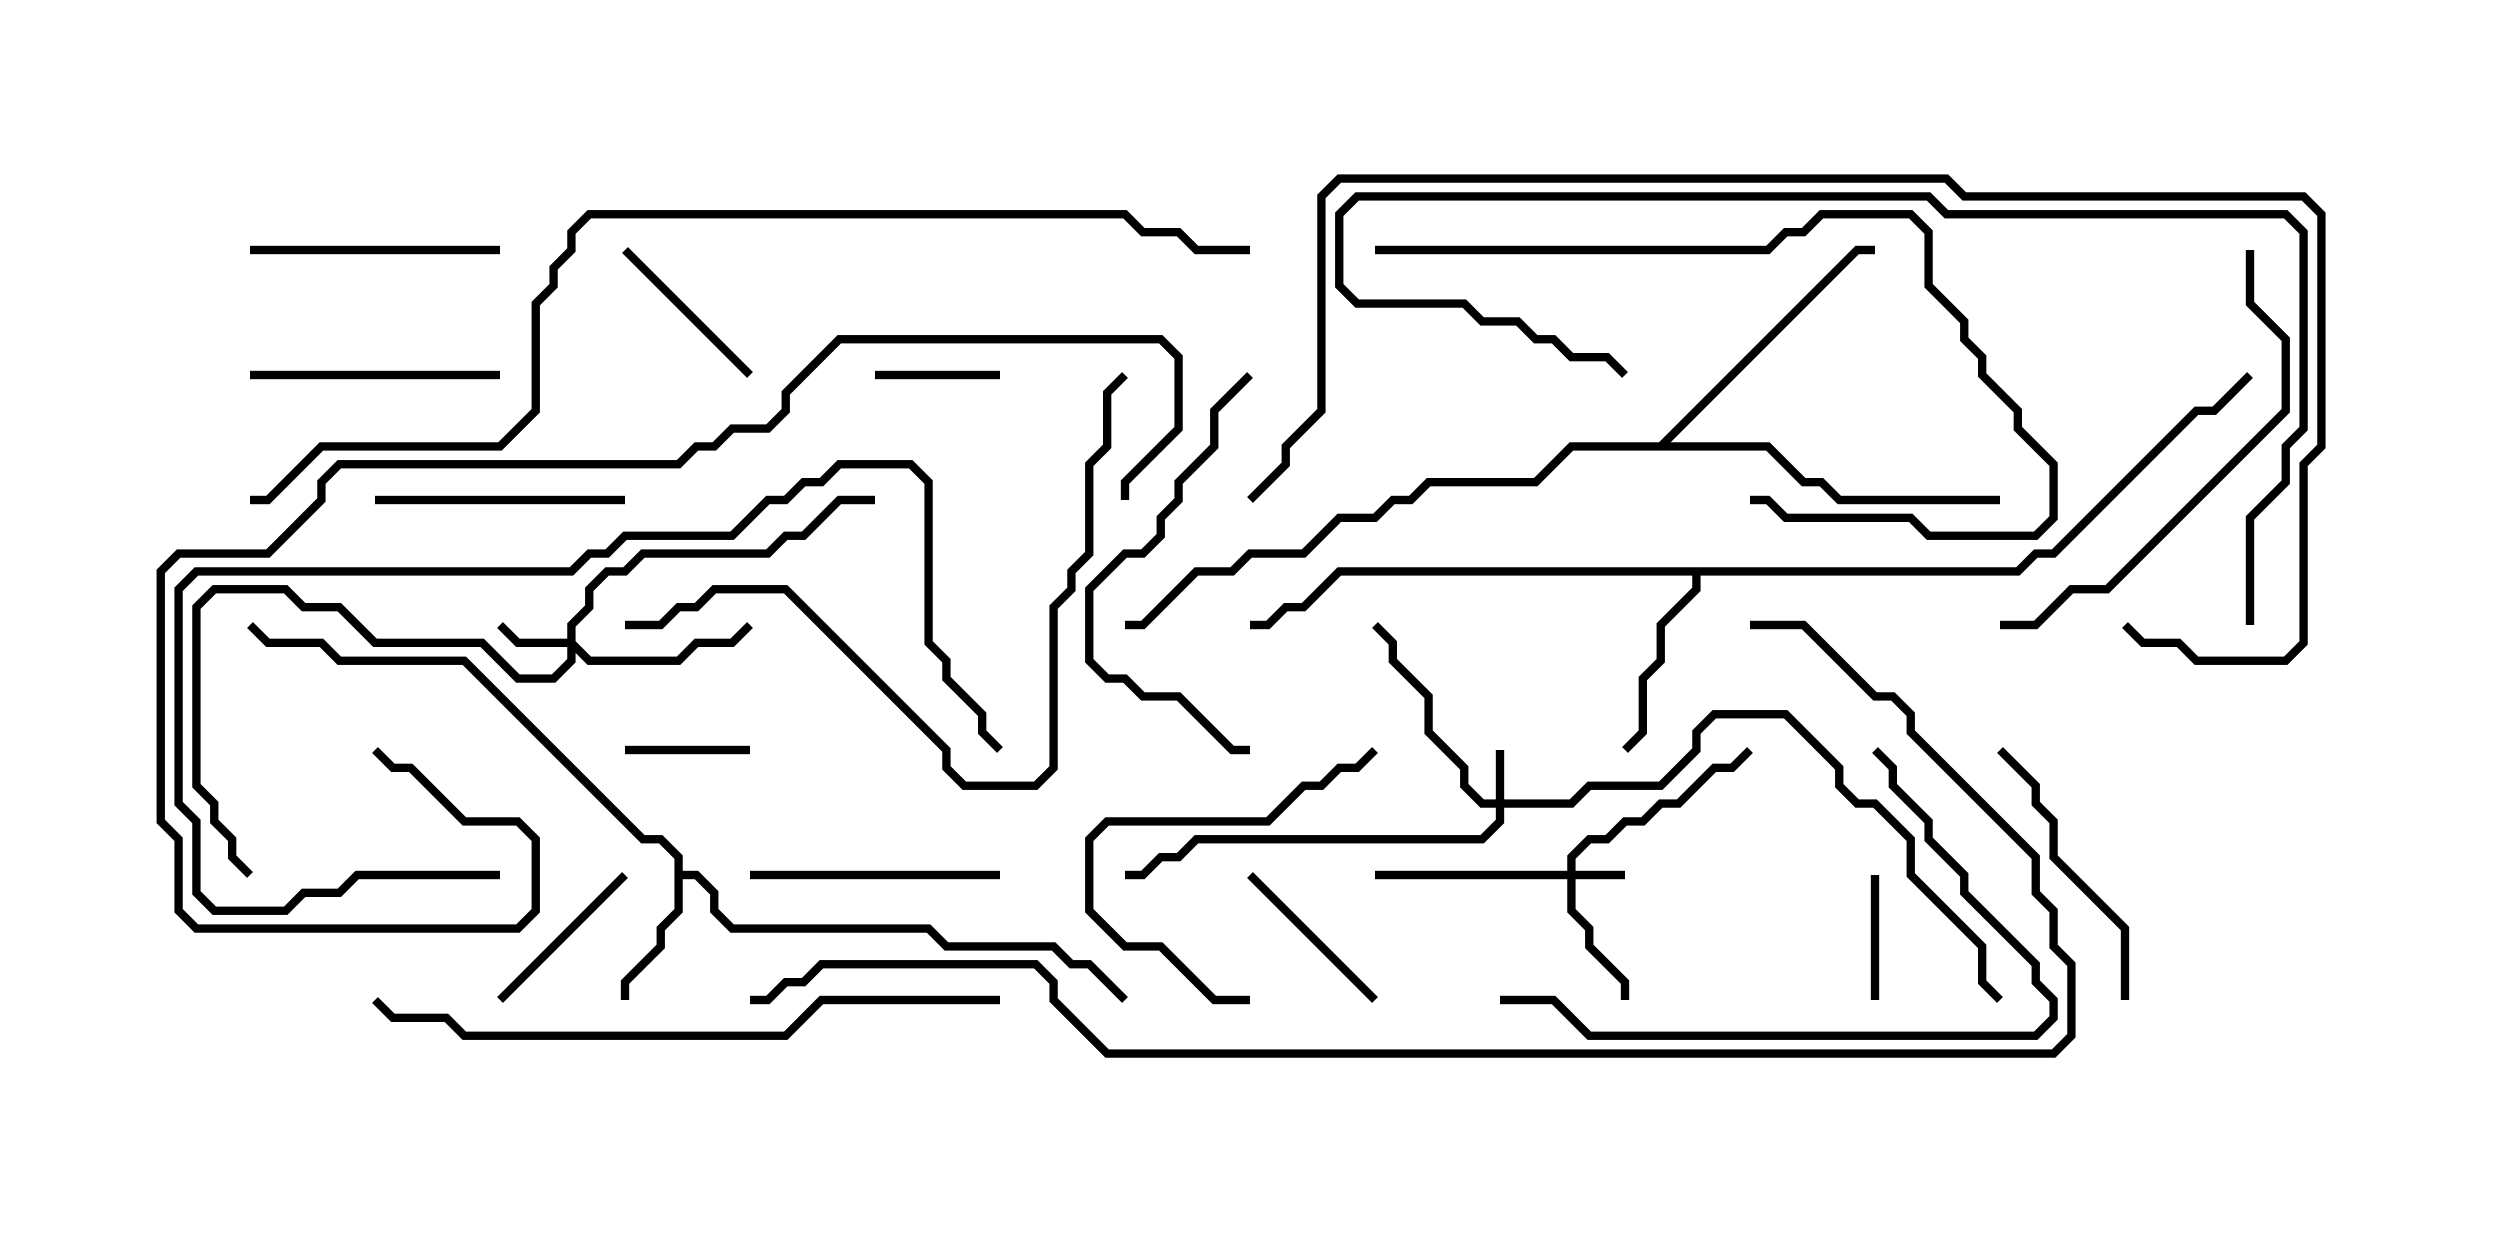 <svg version="1.1" width="30" height="15" xmlns="http://www.w3.org/2000/svg"><path d="M8.093,10.306L7.908,10.121L7.694,10.121L5.551,7.979L4.051,7.979L3.836,7.764L3.194,7.764L2.965,7.535L3.035,7.465L3.235,7.664L3.878,7.664L4.092,7.879L5.592,7.879L7.735,10.021L7.949,10.021L8.193,10.265L8.193,10.45L8.378,10.45L8.621,10.694L8.621,10.908L8.806,11.093L11.164,11.093L11.378,11.307L12.664,11.307L12.878,11.521L13.092,11.521L13.535,11.965L13.465,12.035L13.051,11.621L12.836,11.621L12.622,11.407L11.336,11.407L11.122,11.193L8.765,11.193L8.521,10.949L8.521,10.735L8.336,10.55L8.193,10.55L8.193,10.949L7.979,11.164L7.979,11.378L7.55,11.806L7.55,12L7.45,12L7.45,11.765L7.879,11.336L7.879,11.122L8.093,10.908z" stroke="none"/><path d="M24.194,6.807L24.408,6.593L24.622,6.593L26.336,4.879L26.551,4.879L26.965,4.465L27.035,4.535L26.592,4.979L26.378,4.979L24.664,6.693L24.449,6.693L24.235,6.907L20.407,6.907L20.407,7.092L19.979,7.521L19.979,7.949L19.764,8.164L19.764,8.806L19.535,9.035L19.465,8.965L19.664,8.765L19.664,8.122L19.879,7.908L19.879,7.479L20.307,7.051L20.307,6.907L16.092,6.907L15.664,7.336L15.449,7.336L15.235,7.55L15,7.55L15,7.45L15.194,7.45L15.408,7.236L15.622,7.236L16.051,6.807z" stroke="none"/><path d="M19.908,5.307L22.265,2.95L22.5,2.95L22.5,3.05L22.306,3.05L20.049,5.307L21.235,5.307L21.664,5.736L21.878,5.736L22.092,5.95L24,5.95L24,6.05L22.051,6.05L21.836,5.836L21.622,5.836L21.194,5.407L18.878,5.407L18.449,5.836L17.164,5.836L16.949,6.05L16.735,6.05L16.521,6.264L16.092,6.264L15.664,6.693L15.021,6.693L14.806,6.907L14.378,6.907L13.735,7.55L13.5,7.55L13.5,7.45L13.694,7.45L14.336,6.807L14.765,6.807L14.979,6.593L15.622,6.593L16.051,6.164L16.479,6.164L16.694,5.95L16.908,5.95L17.122,5.736L18.408,5.736L18.836,5.307z" stroke="none"/><path d="M18.807,10.45L18.807,10.265L19.051,10.021L19.265,10.021L19.479,9.807L19.694,9.807L19.908,9.593L20.122,9.593L20.551,9.164L20.765,9.164L20.965,8.965L21.035,9.035L20.806,9.264L20.592,9.264L20.164,9.693L19.949,9.693L19.735,9.907L19.521,9.907L19.306,10.121L19.092,10.121L18.907,10.306L18.907,10.45L19.5,10.45L19.5,10.55L18.907,10.55L18.907,10.908L19.121,11.122L19.121,11.336L19.55,11.765L19.55,12L19.45,12L19.45,11.806L19.021,11.378L19.021,11.164L18.807,10.949L18.807,10.55L16.5,10.55L16.5,10.45z" stroke="none"/><path d="M17.95,9.593L17.95,9L18.05,9L18.05,9.593L18.836,9.593L19.051,9.379L19.908,9.379L20.307,8.979L20.307,8.765L20.551,8.521L21.449,8.521L22.121,9.194L22.121,9.408L22.306,9.593L22.521,9.593L22.979,10.051L22.979,10.479L23.836,11.336L23.836,11.765L24.035,11.965L23.965,12.035L23.736,11.806L23.736,11.378L22.879,10.521L22.879,10.092L22.479,9.693L22.265,9.693L22.021,9.449L22.021,9.235L21.408,8.621L20.592,8.621L20.407,8.806L20.407,9.021L19.949,9.479L19.092,9.479L18.878,9.693L18.05,9.693L18.05,9.878L17.806,10.121L14.378,10.121L14.164,10.336L13.949,10.336L13.735,10.55L13.5,10.55L13.5,10.45L13.694,10.45L13.908,10.236L14.122,10.236L14.336,10.021L17.765,10.021L17.95,9.836L17.95,9.693L17.765,9.693L17.521,9.449L17.521,9.235L17.093,8.806L17.093,8.378L16.664,7.949L16.664,7.735L16.465,7.535L16.535,7.465L16.764,7.694L16.764,7.908L17.193,8.336L17.193,8.765L17.621,9.194L17.621,9.408L17.806,9.593z" stroke="none"/><path d="M6.807,7.664L6.807,7.479L7.021,7.265L7.021,7.051L7.265,6.807L7.479,6.807L7.694,6.593L9.194,6.593L9.408,6.379L9.622,6.379L10.051,5.95L10.5,5.95L10.5,6.05L10.092,6.05L9.664,6.479L9.449,6.479L9.235,6.693L7.735,6.693L7.521,6.907L7.306,6.907L7.121,7.092L7.121,7.306L6.907,7.521L6.907,7.694L7.092,7.879L8.122,7.879L8.336,7.664L8.765,7.664L8.965,7.465L9.035,7.535L8.806,7.764L8.378,7.764L8.164,7.979L7.051,7.979L6.907,7.835L6.907,7.949L6.664,8.193L6.194,8.193L5.765,7.764L4.479,7.764L4.051,7.336L3.622,7.336L3.408,7.121L2.592,7.121L2.407,7.306L2.407,9.408L2.621,9.622L2.621,9.836L2.836,10.051L2.836,10.265L3.035,10.465L2.965,10.535L2.736,10.306L2.736,10.092L2.521,9.878L2.521,9.664L2.307,9.449L2.307,7.265L2.551,7.021L3.449,7.021L3.664,7.236L4.092,7.236L4.521,7.664L5.806,7.664L6.235,8.093L6.622,8.093L6.807,7.908L6.807,7.764L6.194,7.764L5.965,7.535L6.035,7.465L6.235,7.664z" stroke="none"/><path d="M22.55,12L22.45,12L22.45,10.5L22.55,10.5z" stroke="none"/><path d="M12,4.45L12,4.55L10.5,4.55L10.5,4.45z" stroke="none"/><path d="M7.5,9.05L7.5,8.95L9,8.95L9,9.05z" stroke="none"/><path d="M7.465,3.035L7.535,2.965L9.035,4.465L8.965,4.535z" stroke="none"/><path d="M6.035,12.035L5.965,11.965L7.465,10.465L7.535,10.535z" stroke="none"/><path d="M16.535,11.965L16.465,12.035L14.965,10.535L15.035,10.465z" stroke="none"/><path d="M6,4.45L6,4.55L3,4.55L3,4.45z" stroke="none"/><path d="M3,3.05L3,2.95L6,2.95L6,3.05z" stroke="none"/><path d="M12,10.45L12,10.55L9,10.55L9,10.45z" stroke="none"/><path d="M7.5,5.95L7.5,6.05L4.5,6.05L4.5,5.95z" stroke="none"/><path d="M15,11.95L15,12.05L14.551,12.05L13.908,11.407L13.479,11.407L13.021,10.949L13.021,10.051L13.265,9.807L15.194,9.807L15.622,9.379L15.836,9.379L16.051,9.164L16.265,9.164L16.465,8.965L16.535,9.035L16.306,9.264L16.092,9.264L15.878,9.479L15.664,9.479L15.235,9.907L13.306,9.907L13.121,10.092L13.121,10.908L13.521,11.307L13.949,11.307L14.592,11.95z" stroke="none"/><path d="M25.55,12L25.45,12L25.45,11.164L24.593,10.306L24.593,9.878L24.379,9.664L24.379,9.449L23.965,9.035L24.035,8.965L24.479,9.408L24.479,9.622L24.693,9.836L24.693,10.265L25.55,11.122z" stroke="none"/><path d="M14.965,4.465L15.035,4.535L14.621,4.949L14.621,5.378L14.193,5.806L14.193,6.021L13.979,6.235L13.979,6.449L13.735,6.693L13.521,6.693L13.121,7.092L13.121,7.908L13.306,8.093L13.521,8.093L13.735,8.307L14.164,8.307L14.806,8.95L15,8.95L15,9.05L14.765,9.05L14.122,8.407L13.694,8.407L13.479,8.193L13.265,8.193L13.021,7.949L13.021,7.051L13.479,6.593L13.694,6.593L13.879,6.408L13.879,6.194L14.093,5.979L14.093,5.765L14.521,5.336L14.521,4.908z" stroke="none"/><path d="M26.95,3L27.05,3L27.05,3.622L27.479,4.051L27.479,4.949L25.306,7.121L24.878,7.121L24.449,7.55L24,7.55L24,7.45L24.408,7.45L24.836,7.021L25.265,7.021L27.379,4.908L27.379,4.092L26.95,3.664z" stroke="none"/><path d="M16.5,3.05L16.5,2.95L21.194,2.95L21.408,2.736L21.622,2.736L21.836,2.521L22.949,2.521L23.193,2.765L23.193,3.408L23.621,3.836L23.621,4.051L23.836,4.265L23.836,4.479L24.264,4.908L24.264,5.122L24.693,5.551L24.693,6.235L24.449,6.479L23.122,6.479L22.908,6.264L21.408,6.264L21.194,6.05L21,6.05L21,5.95L21.235,5.95L21.449,6.164L22.949,6.164L23.164,6.379L24.408,6.379L24.593,6.194L24.593,5.592L24.164,5.164L24.164,4.949L23.736,4.521L23.736,4.306L23.521,4.092L23.521,3.878L23.093,3.449L23.093,2.806L22.908,2.621L21.878,2.621L21.664,2.836L21.449,2.836L21.235,3.05z" stroke="none"/><path d="M18,12.05L18,11.95L18.664,11.95L19.092,12.379L24.408,12.379L24.593,12.194L24.593,12.021L24.379,11.806L24.379,11.592L23.521,10.735L23.521,10.521L23.093,10.092L23.093,9.878L22.664,9.449L22.664,9.235L22.465,9.035L22.535,8.965L22.764,9.194L22.764,9.408L23.193,9.836L23.193,10.051L23.621,10.479L23.621,10.694L24.479,11.551L24.479,11.765L24.693,11.979L24.693,12.235L24.449,12.479L19.051,12.479L18.622,12.05z" stroke="none"/><path d="M6,10.45L6,10.55L4.306,10.55L4.092,10.764L3.664,10.764L3.449,10.979L2.551,10.979L2.307,10.735L2.307,9.878L2.093,9.664L2.093,7.051L2.336,6.807L6.836,6.807L7.051,6.593L7.265,6.593L7.479,6.379L8.765,6.379L9.194,5.95L9.408,5.95L9.622,5.736L9.836,5.736L10.051,5.521L10.949,5.521L11.193,5.765L11.193,7.694L11.407,7.908L11.407,8.122L11.836,8.551L11.836,8.765L12.035,8.965L11.965,9.035L11.736,8.806L11.736,8.592L11.307,8.164L11.307,7.949L11.093,7.735L11.093,5.806L10.908,5.621L10.092,5.621L9.878,5.836L9.664,5.836L9.449,6.05L9.235,6.05L8.806,6.479L7.521,6.479L7.306,6.693L7.092,6.693L6.878,6.907L2.378,6.907L2.193,7.092L2.193,9.622L2.407,9.836L2.407,10.694L2.592,10.879L3.408,10.879L3.622,10.664L4.051,10.664L4.265,10.45z" stroke="none"/><path d="M7.5,7.55L7.5,7.45L7.908,7.45L8.122,7.236L8.336,7.236L8.551,7.021L9.449,7.021L11.407,8.979L11.407,9.194L11.592,9.379L12.408,9.379L12.593,9.194L12.593,7.265L12.807,7.051L12.807,6.836L13.021,6.622L13.021,5.551L13.236,5.336L13.236,4.694L13.465,4.465L13.535,4.535L13.336,4.735L13.336,5.378L13.121,5.592L13.121,6.664L12.907,6.878L12.907,7.092L12.693,7.306L12.693,9.235L12.449,9.479L11.551,9.479L11.307,9.235L11.307,9.021L9.408,7.121L8.592,7.121L8.378,7.336L8.164,7.336L7.949,7.55z" stroke="none"/><path d="M12,11.95L12,12.05L9.878,12.05L9.449,12.479L5.551,12.479L5.336,12.264L4.694,12.264L4.465,12.035L4.535,11.965L4.735,12.164L5.378,12.164L5.592,12.379L9.408,12.379L9.836,11.95z" stroke="none"/><path d="M27.05,7.5L26.95,7.5L26.95,6.194L27.379,5.765L27.379,5.336L27.593,5.122L27.593,2.806L27.408,2.621L23.336,2.621L23.122,2.407L16.306,2.407L16.121,2.592L16.121,3.408L16.306,3.593L17.592,3.593L17.806,3.807L18.235,3.807L18.449,4.021L18.664,4.021L18.878,4.236L19.306,4.236L19.535,4.465L19.465,4.535L19.265,4.336L18.836,4.336L18.622,4.121L18.408,4.121L18.194,3.907L17.765,3.907L17.551,3.693L16.265,3.693L16.021,3.449L16.021,2.551L16.265,2.307L23.164,2.307L23.378,2.521L27.449,2.521L27.693,2.765L27.693,5.164L27.479,5.378L27.479,5.806L27.05,6.235z" stroke="none"/><path d="M4.465,9.035L4.535,8.965L4.735,9.164L4.949,9.164L5.592,9.807L6.235,9.807L6.479,10.051L6.479,10.949L6.235,11.193L2.336,11.193L2.093,10.949L2.093,10.092L1.879,9.878L1.879,6.836L2.122,6.593L3.194,6.593L3.807,5.979L3.807,5.765L4.051,5.521L8.122,5.521L8.336,5.307L8.551,5.307L8.765,5.093L9.194,5.093L9.379,4.908L9.379,4.694L10.051,4.021L13.949,4.021L14.193,4.265L14.193,5.164L13.55,5.806L13.55,6L13.45,6L13.45,5.765L14.093,5.122L14.093,4.306L13.908,4.121L10.092,4.121L9.479,4.735L9.479,4.949L9.235,5.193L8.806,5.193L8.592,5.407L8.378,5.407L8.164,5.621L4.092,5.621L3.907,5.806L3.907,6.021L3.235,6.693L2.164,6.693L1.979,6.878L1.979,9.836L2.193,10.051L2.193,10.908L2.378,11.093L6.194,11.093L6.379,10.908L6.379,10.092L6.194,9.907L5.551,9.907L4.908,9.264L4.694,9.264z" stroke="none"/><path d="M25.465,7.535L25.535,7.465L25.735,7.664L26.164,7.664L26.378,7.879L27.408,7.879L27.593,7.694L27.593,5.551L27.807,5.336L27.807,2.592L27.622,2.407L23.551,2.407L23.336,2.193L16.092,2.193L15.907,2.378L15.907,4.949L15.479,5.378L15.479,5.592L15.035,6.035L14.965,5.965L15.379,5.551L15.379,5.336L15.807,4.908L15.807,2.336L16.051,2.093L23.378,2.093L23.592,2.307L27.664,2.307L27.907,2.551L27.907,5.378L27.693,5.592L27.693,7.735L27.449,7.979L26.336,7.979L26.122,7.764L25.694,7.764z" stroke="none"/><path d="M3,6.05L3,5.95L3.194,5.95L3.836,5.307L5.979,5.307L6.379,4.908L6.379,3.622L6.593,3.408L6.593,3.194L6.807,2.979L6.807,2.765L7.051,2.521L13.521,2.521L13.735,2.736L14.164,2.736L14.378,2.95L15,2.95L15,3.05L14.336,3.05L14.122,2.836L13.694,2.836L13.479,2.621L7.092,2.621L6.907,2.806L6.907,3.021L6.693,3.235L6.693,3.449L6.479,3.664L6.479,4.949L6.021,5.407L3.878,5.407L3.235,6.05z" stroke="none"/><path d="M21,7.55L21,7.45L21.664,7.45L22.521,8.307L22.735,8.307L22.979,8.551L22.979,8.765L24.479,10.265L24.479,10.694L24.693,10.908L24.693,11.336L24.907,11.551L24.907,12.449L24.664,12.693L13.265,12.693L12.593,12.021L12.593,11.806L12.408,11.621L9.878,11.621L9.664,11.836L9.449,11.836L9.235,12.05L9,12.05L9,11.95L9.194,11.95L9.408,11.736L9.622,11.736L9.836,11.521L12.449,11.521L12.693,11.765L12.693,11.979L13.306,12.593L24.622,12.593L24.807,12.408L24.807,11.592L24.593,11.378L24.593,10.949L24.379,10.735L24.379,10.306L22.879,8.806L22.879,8.592L22.694,8.407L22.479,8.407L21.622,7.55z" stroke="none"/></svg>